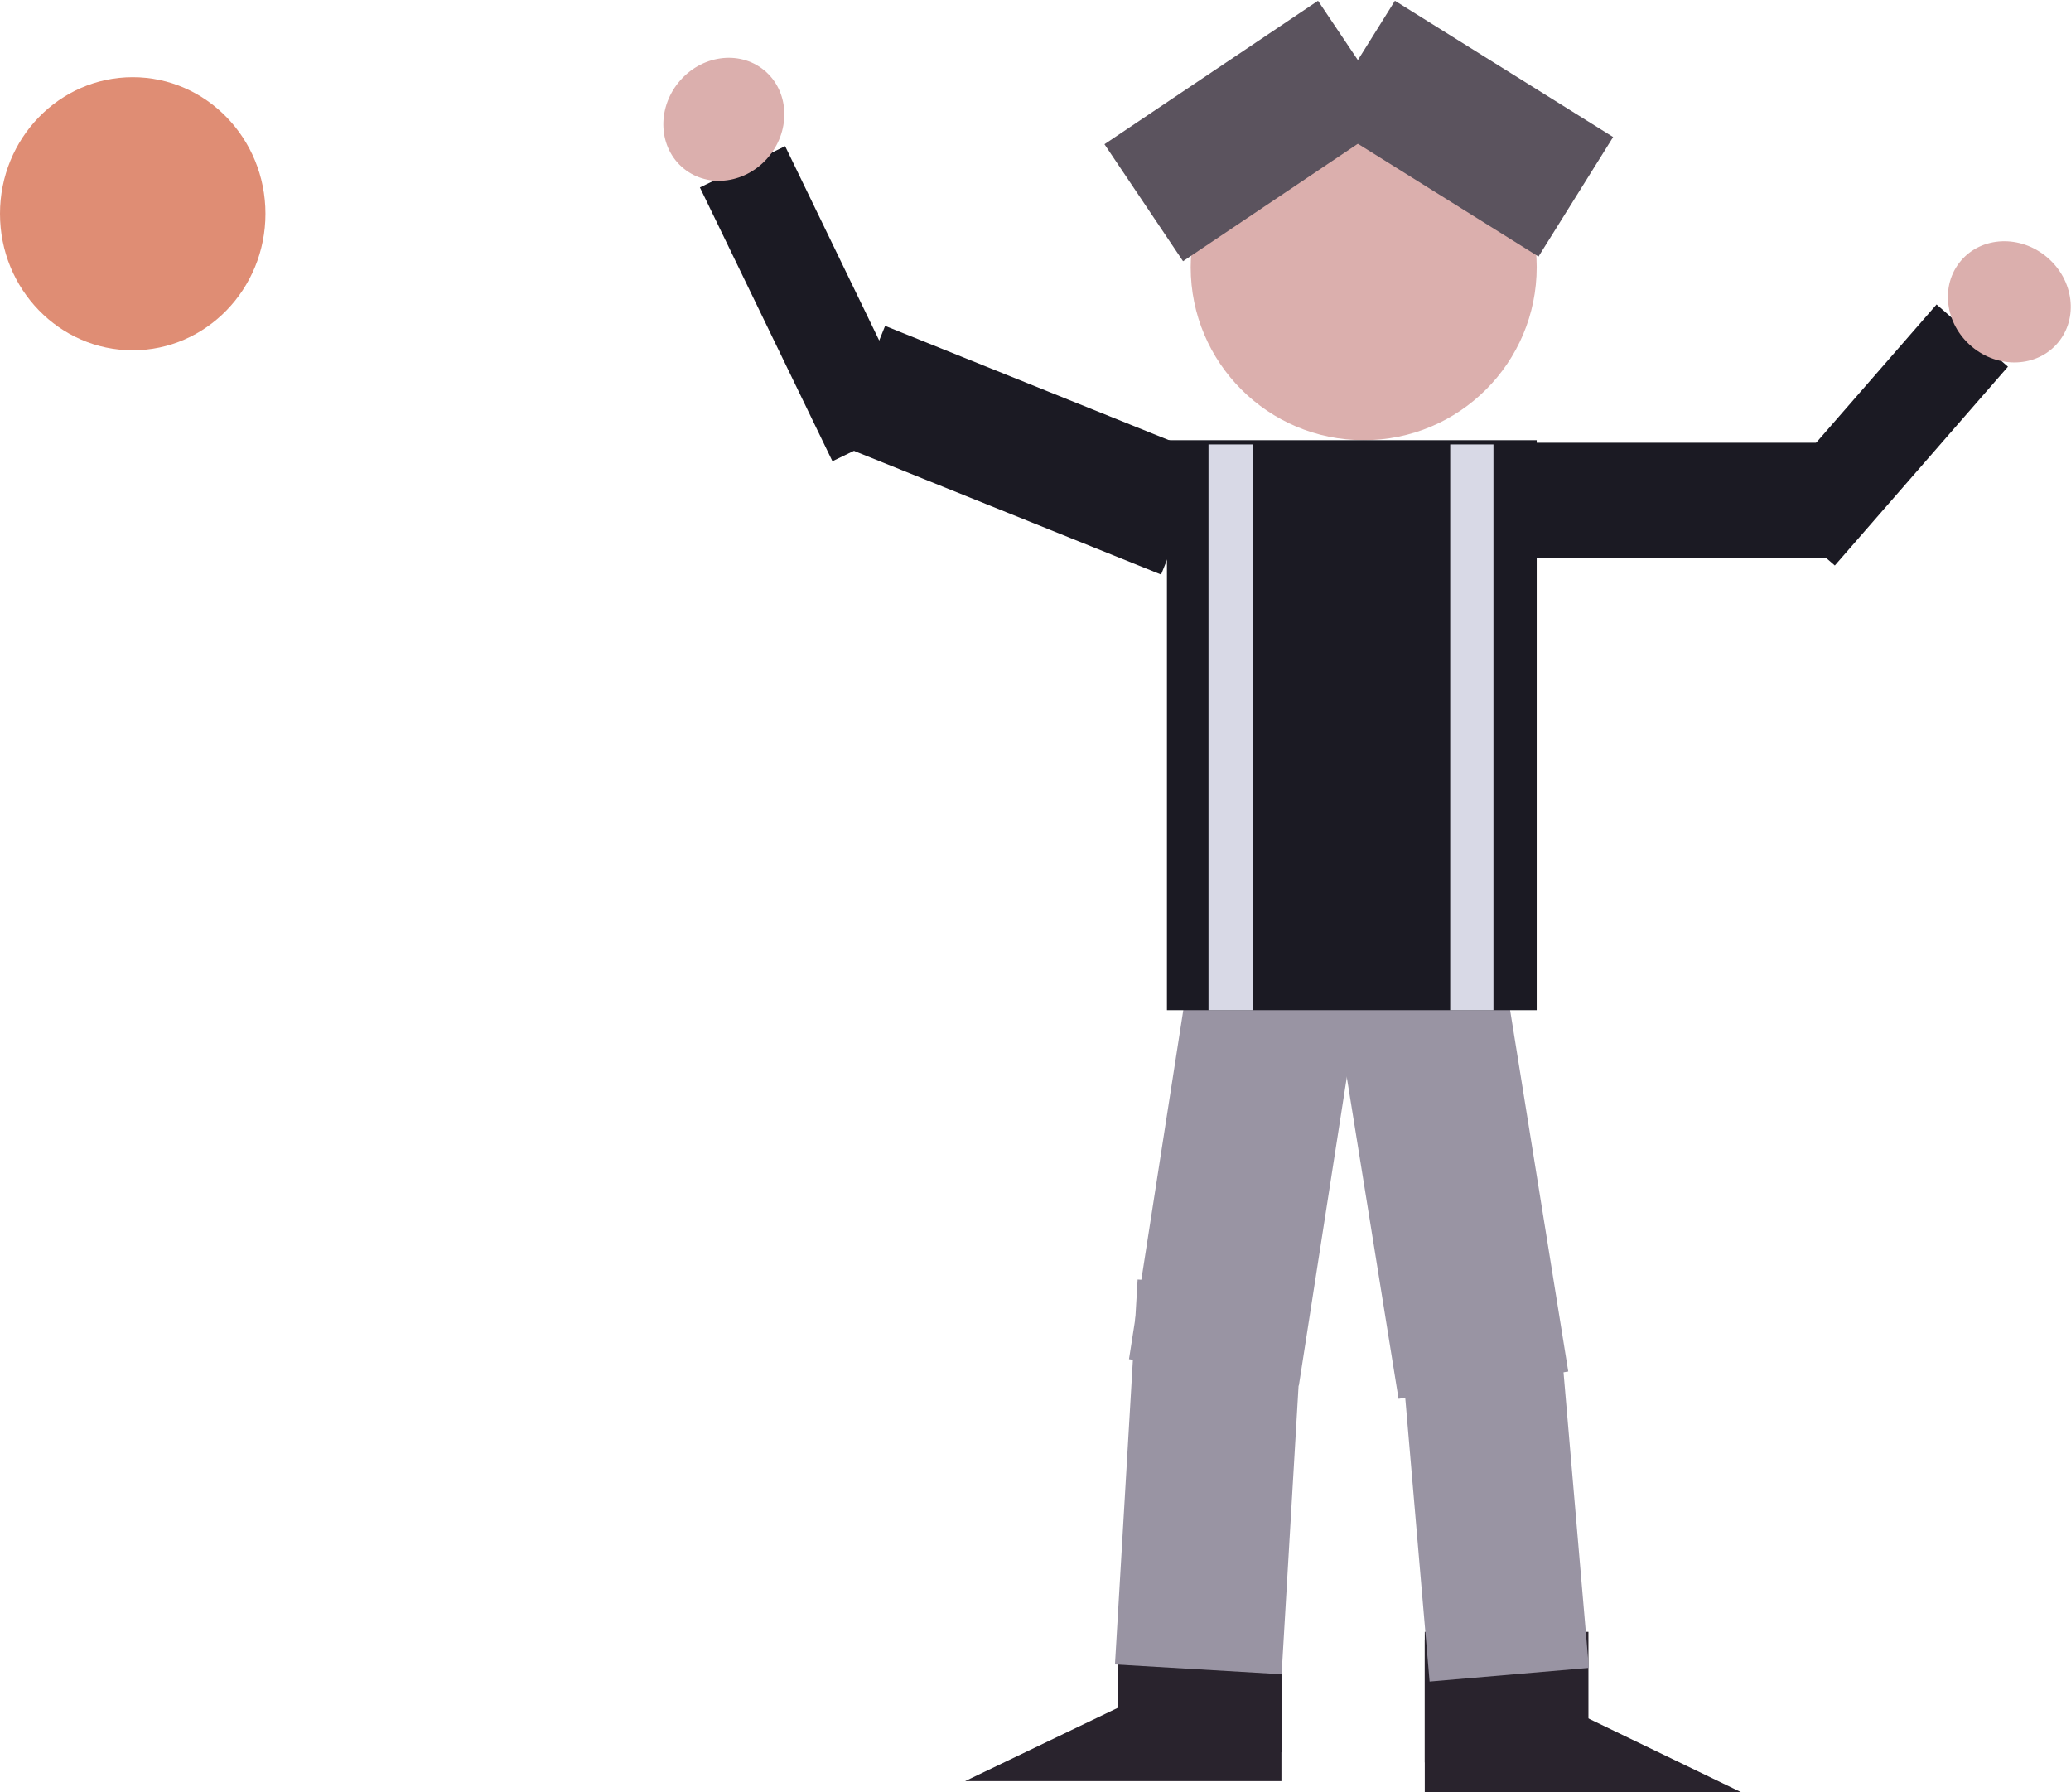 <svg width="2442" height="2113" xmlns="http://www.w3.org/2000/svg" xmlns:xlink="http://www.w3.org/1999/xlink" xml:space="preserve" overflow="hidden"><defs><clipPath id="clip0"><rect x="482" y="226" width="2442" height="2113"/></clipPath></defs><g clip-path="url(#clip0)" transform="translate(-482 -226)"><path d="M2162 2339 2162 2159 2535 2339Z" fill="#29232D" fill-rule="evenodd"/><rect x="0" y="0" width="193" height="154" fill="#29232D" transform="matrix(-1 0 0 1 2355 2150)"/><path d="M0 179 0 0 373 179Z" fill="#29232D" fill-rule="evenodd" transform="matrix(-1 0 0 1 1993 2147)"/><path d="M2055.66 1406.54 2255.77 1374.33 2331.21 1843.06 2131.1 1875.27Z" fill="#9994A3" fill-rule="evenodd"/><path d="M1883.13 1379.3 2083.4 1410.45 2013.53 1859.66 1813.26 1828.51Z" fill="#9994A3" fill-rule="evenodd"/><path d="M1886 541C1886 428.334 1977.33 337 2090 337 2202.67 337 2294 428.334 2294 541 2294 653.666 2202.67 745 2090 745 1977.33 745 1886 653.666 1886 541Z" fill="#DBAFAD" fill-rule="evenodd"/><path d="M1784.33 396.05 2036.14 226.889 2128.79 364.804 1876.98 533.965Z" fill="#5B535E" fill-rule="evenodd"/><path d="M1469.5 749.743 1525.67 610.218 1907.26 763.856 1851.09 903.381Z" fill="#1B1A23" fill-rule="evenodd"/><path d="M2126.82 226.888 2384.12 387.566 2296.12 528.492 2038.82 367.814Z" fill="#5B535E" fill-rule="evenodd"/><rect x="2274" y="748" width="374" height="136" fill="#1B1A23"/><rect x="1858" y="745" width="436" height="672" fill="#1B1A23"/><rect x="1907" y="750" width="52" height="667" fill="#D8D9E6"/><rect x="2192" y="750" width="51" height="667" fill="#D8D9E6"/><path d="M482 478C482 389.082 552.067 317 638.5 317 724.933 317 795 389.082 795 478 795 566.918 724.933 639 638.5 639 552.067 639 482 566.918 482 478Z" fill="#DF8D74" fill-rule="evenodd"/><rect x="1800" y="2138" width="193" height="154" fill="#29232D"/><path d="M1823.42 1734.58 2019.9 1746.14 1993.2 2199.96 1796.72 2188.4Z" fill="#9994A3" fill-rule="evenodd"/><path d="M2133 1804.39 2320.83 1788.26 2355.54 2192.49 2167.71 2208.61Z" fill="#9994A3" fill-rule="evenodd"/><path d="M1307.29 446.99 1407.79 398.335 1564.07 721.137 1463.57 769.792Z" fill="#1B1A23" fill-rule="evenodd"/><path d="M1282.15 323.097C1308.31 291.065 1353.4 284.601 1382.86 308.661 1412.33 332.72 1415.02 378.191 1388.86 410.223 1362.71 442.256 1317.62 448.719 1288.15 424.66 1258.69 400.601 1256 355.13 1282.15 323.097Z" fill="#DBAFAD" fill-rule="evenodd"/><path d="M2765.49 584.979 2849.68 658.315 2645.51 892.724 2561.31 819.388Z" fill="#1B1A23" fill-rule="evenodd"/><path d="M2806.75 634.418C2775.21 607.676 2769.58 562.474 2794.18 533.458 2818.79 504.441 2864.3 502.598 2895.84 529.34 2927.38 556.083 2933.01 601.284 2908.41 630.301 2883.81 659.318 2838.29 661.161 2806.75 634.418Z" fill="#DBAFAD" fill-rule="evenodd"/></g></svg>